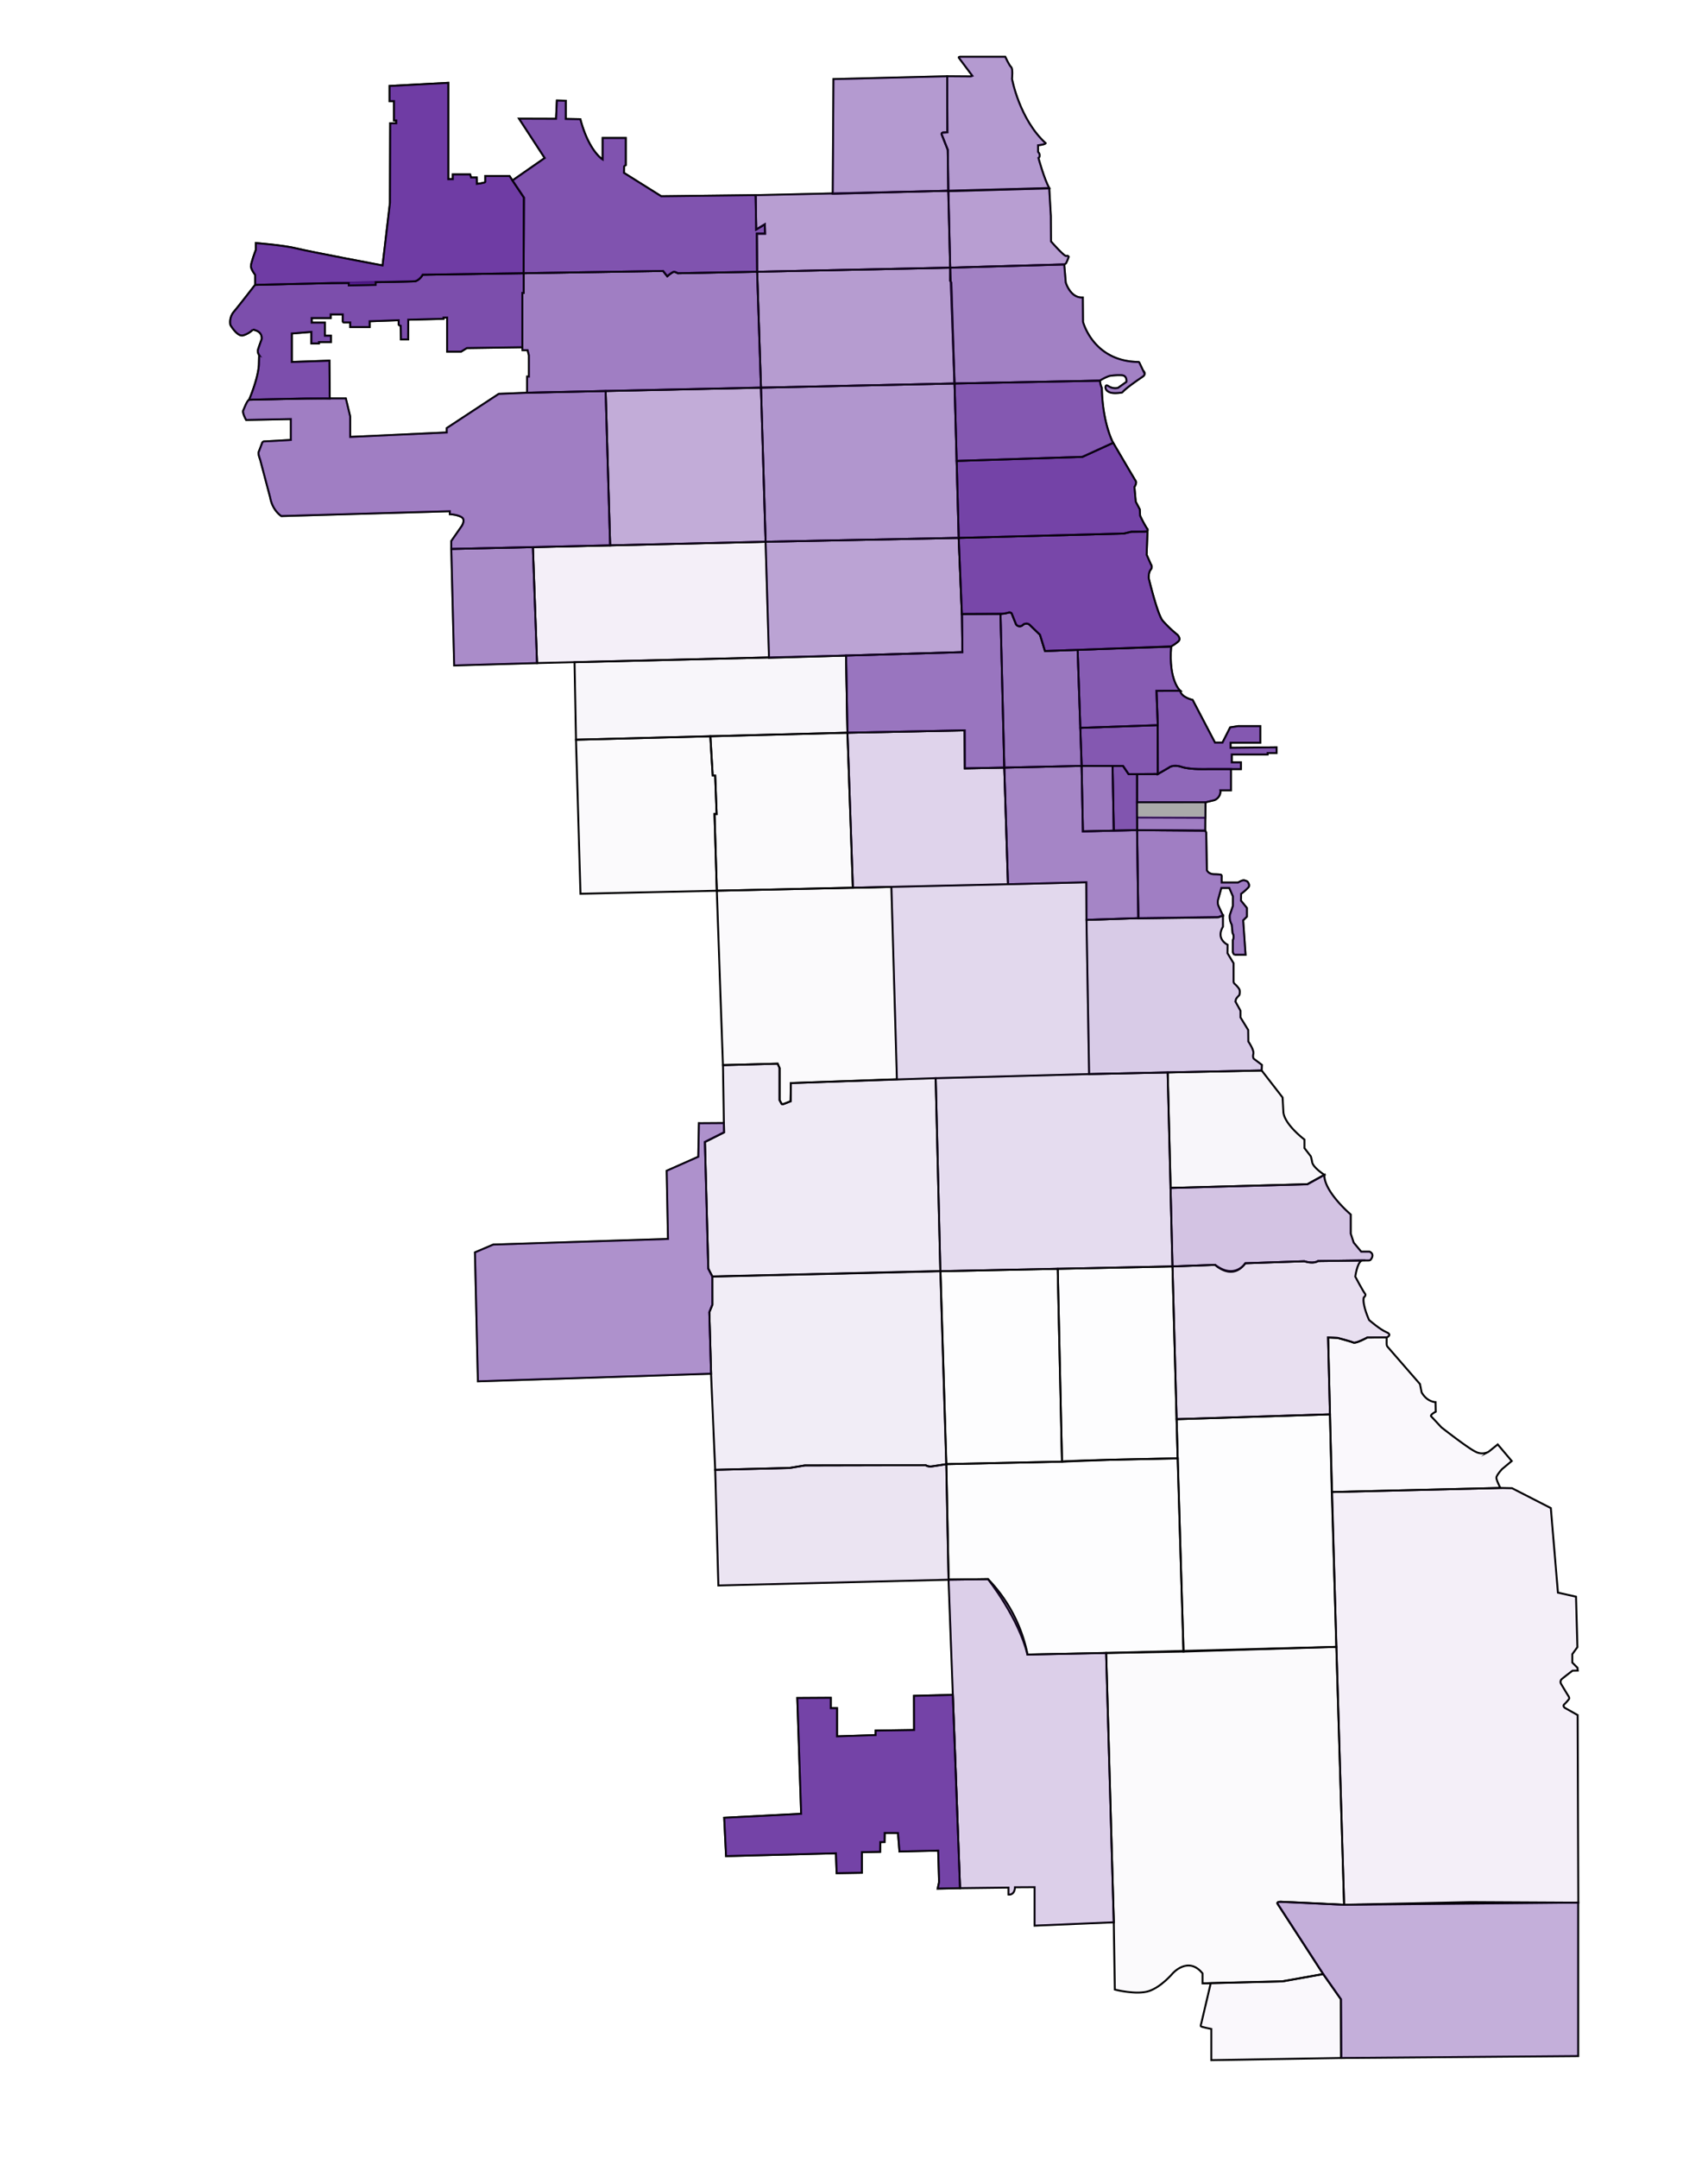 <svg xmlns="http://www.w3.org/2000/svg" viewBox="0 0 890.78 1125"><defs><style>.cls-1{fill:none;}.cls-1,.cls-10,.cls-11,.cls-12,.cls-13,.cls-14,.cls-15,.cls-16,.cls-17,.cls-18,.cls-19,.cls-2,.cls-20,.cls-21,.cls-22,.cls-23,.cls-24,.cls-25,.cls-26,.cls-27,.cls-28,.cls-29,.cls-3,.cls-30,.cls-31,.cls-32,.cls-33,.cls-34,.cls-35,.cls-36,.cls-37,.cls-38,.cls-39,.cls-4,.cls-40,.cls-41,.cls-42,.cls-43,.cls-44,.cls-45,.cls-46,.cls-47,.cls-48,.cls-49,.cls-5,.cls-50,.cls-51,.cls-52,.cls-53,.cls-54,.cls-55,.cls-6,.cls-7,.cls-8,.cls-9{stroke:#000;stroke-miterlimit:10;}.cls-10,.cls-11,.cls-12,.cls-13,.cls-14,.cls-15,.cls-16,.cls-17,.cls-18,.cls-19,.cls-2,.cls-20,.cls-21,.cls-22,.cls-23,.cls-24,.cls-25,.cls-26,.cls-27,.cls-28,.cls-29,.cls-3,.cls-30,.cls-31,.cls-32,.cls-33,.cls-34,.cls-35,.cls-36,.cls-37,.cls-38,.cls-39,.cls-4,.cls-40,.cls-41,.cls-42,.cls-43,.cls-44,.cls-45,.cls-46,.cls-47,.cls-48,.cls-49,.cls-5,.cls-50,.cls-51,.cls-52,.cls-53,.cls-54,.cls-55,.cls-6,.cls-7,.cls-8,.cls-9{fill:#561a94;}.cls-2{opacity:0.03;}.cls-3{opacity:0;}.cls-4{opacity:0.35;}.cls-5{opacity:0.07;}.cls-6{opacity:0.02;}.cls-7{opacity:0.82;}.cls-8{opacity:0.21;}.cls-9{opacity:0.03;}.cls-10{opacity:0.01;}.cls-11{opacity:0.01;}.cls-12{opacity:0.12;}.cls-13{opacity:0.14;}.cls-14{opacity:0.26;}.cls-15{opacity:0.08;}.cls-16{opacity:0.04;}.cls-17{opacity:0.15;}.cls-18{opacity:0.48;}.cls-19{opacity:0.09;}.cls-20{opacity:0.23;}.cls-21{opacity:0.17;}.cls-22{opacity:0.02;}.cls-23{opacity:0.56;}.cls-24{opacity:0.56;}.cls-25{opacity:0.66;}.cls-26{opacity:0.74;}.cls-27{opacity:0.58;}.cls-28{opacity:0.53;}.cls-29{opacity:0.19;}.cls-30{opacity:0.02;}.cls-31{opacity:0.73;}.cls-32{opacity:0.73;}.cls-33{opacity:0.71;}.cls-34{opacity:0.6;}.cls-35{opacity:0.59;}.cls-36{opacity:0.04;}.cls-37{opacity:0.5;}.cls-38{opacity:0.07;}.cls-39{opacity:0.4;}.cls-40{opacity:0.8;}.cls-41{opacity:0.82;}.cls-42{opacity:0.73;}.cls-43{opacity:0.46;}.cls-44{opacity:0.36;}.cls-45{opacity:0.56;}.cls-46{opacity:0.55;}.cls-47{opacity:0.43;}.cls-48{opacity:0.56;}.cls-49{opacity:0.77;}.cls-50{opacity:0.85;}.cls-51{opacity:0.75;}.cls-52{opacity:0.42;}.cls-53{opacity:0.42;}.cls-54{opacity:0.44;}.cls-55{opacity:0.44;}.cls-56{fill:#aaa;}</style></defs><g id="White_Pop" data-name="White Pop"><g id="Outlines"><polygon class="cls-1" points="628.63 418.25 628.52 426.27 593 426.13 592.97 418.24 628.63 418.25"/><path class="cls-1" d="M699.36,1042.17l.12,30.57,123.59-1,0-80L701,992.88l-33.09-1.53s-2.44-.17-1.46,1.24S690.1,1029,690.1,1029Z"/><path class="cls-1" d="M627.17,1033.84l4.28-.1-4.89,20.72s-.5,1.42-.26,1.77,5.44,1.38,5.44,1.38v16.26l67.74-1.13-.12-30.57L690.1,1029l-21.29,3.77-37.36.94"/><path class="cls-1" d="M694.58,777.74,701,992.88l65.8-1.39,56.34.3L822.79,894l-6.54-3.68s-1.52-.93-.35-2a21.15,21.15,0,0,0,2.34-2.62s.52-.47-.3-1.7-3.85-6.37-3.85-6.37a2,2,0,0,1,.35-2.33c1-.88,5.67-4.44,5.67-4.44l2.74-.06-.14-1.45L820,866.63v-4.37l2.67-3.67-.73-26.3-9.43-2.12L808.8,786.1l-20.21-10.35-6.08-.13Z"/><path class="cls-1" d="M576.87,861.61l4,140.4.56,35.08s11.19,2.91,17.68.81,12.48-9.25,12.48-9.25,8.11-9.24,15.57,0v5.19l41.64-1L690.1,1029l-23.67-36.44s-1.09-1.24,1.46-1.24S701,992.88,701,992.88l-4.05-134.44Z"/><polygon class="cls-1" points="500.69 984.22 496.94 883.45 476.68 883.97 476.73 901.78 456.68 902.09 456.68 904.42 436.53 905.08 436.53 890.41 433.28 890.41 433.28 885 415.82 885.11 417.83 945.46 377.7 947.53 378.67 967.52 435.97 966.04 436.34 976.41 449.52 976.19 449.52 965.45 459.01 965.28 459.08 960.22 461.34 960.18 461.41 955.45 468.33 955.48 469.11 965.12 489.29 964.64 489.77 981.02 489.04 984.47 500.69 984.22"/><path class="cls-1" d="M494.7,823.41l6,160.81,25.25-.31v3.64s3.16.57,3.39-3.79l10.22-.06v20.06l41.33-1.75-4-140.4-41,.84a78.85,78.85,0,0,0-20.59-39.31Z"/><path class="cls-1" d="M692.66,697.17l1.92,80.57,87.93-2.12s-2.09-4-2.09-5.33,3-4.55,3-4.55l5-4.17-7.3-8.65-4.77,3.84a7.29,7.29,0,0,1-6.86-.07c-4-1.9-17.71-12.64-17.71-12.64l-5.45-5.84s-.53-.76,2.45-2.34l-.11-5s-4.37,0-7.24-5.09l-.87-4.33L723.64,702a2,2,0,0,1-.42-1.12c-.11-.79,0-3.73,0-3.73l-10.17.06s-6,3.15-7.23,2.62-8.22-2.42-8.22-2.42Z"/><polygon class="cls-1" points="613.63 739.76 614.19 760.18 617.23 860.89 696.93 858.44 693.61 737.23 613.63 739.76"/><path class="cls-1" d="M493.5,763.19l1.2,60.22,20.53-.27s15.92,20,20.6,39.31l81.4-1.56-3-100.7s-59.27,1.07-60.32,1.71Z"/><path class="cls-1" d="M373,766.17l1.66,60.27,120.08-3-1.19-60.22-7.7,1.17a6.46,6.46,0,0,1-3.12-.64l-63,.14-7.91,1.3Z"/><path class="cls-1" d="M611.5,660.13l2.13,79.63,80-2.53-1-40.06,5,.22s6.78,1.74,8.22,2.42,7.23-2.62,7.23-2.62l10.17-.06s3.13-1.34-.22-2.73-9-6.32-9-6.32-3.63-7.82-2.8-11.73c0,0,1.5-1.1.59-2.13s-5-8.77-5-8.77.92-7.13,3.36-8.45l-22.76.33s-2.4,1.54-7.15.1l-30.77,1.05s-5.56,8.62-15.75.84Z"/><path class="cls-1" d="M610.48,619.23l1,40.9,22.23-.81s8.93,8.61,15.76-.84l30.76-1.05s4.52,1.68,7.15-.1L714,657a1.17,1.17,0,0,0,.9-.45c.69-.89,1.85-2.94-.65-4.12h-4.35L706,647.74l-1.55-4.67,0-10s-14-11.88-13.77-20.68l-8.87,4.9Z"/><polygon class="cls-1" points="551.63 661.37 553.87 761.9 578.9 760.93 614.19 760.18 611.5 660.13 551.63 661.37"/><polygon class="cls-1" points="490.44 662.63 493.5 763.19 553.87 761.9 551.63 661.37 490.44 662.63"/><path class="cls-1" d="M371.52,665.44l0,14.61L369.93,684l.91,32.07L373,766.17l38.83-1,7.91-1.3,63-.14a4,4,0,0,0,3.12.64c2.15-.25,7.69-1.17,7.69-1.17l-3.06-100.56Z"/><path class="cls-1" d="M609,559l1.51,60.23,71.37-1.91,8.87-4.9s-5.81-3.69-6.41-6.58a22.11,22.11,0,0,0-.72-3.1l-3.31-4.28V594s-10.66-8-11-14.52-.42-7.43-.42-7.43L658,558Z"/><polygon class="cls-1" points="487.98 562.02 490.44 662.63 611.5 660.13 608.97 559 568.03 559.87 487.98 562.02"/><polygon class="cls-1" points="365.38 585.49 377.54 585.41 377.61 590.26 367.64 595.3 369.41 661.36 371.52 665.44 371.55 680.05 369.93 683.98 370.84 716.05 249.25 720.03 247.71 652.81 257.25 648.75 348.39 645.81 347.7 610.27 364.19 602.96 364.51 585.46 365.38 585.49"/><path class="cls-1" d="M377.06,555.21l.55,35-10,5,1.77,66.06,2.11,4.08,118.92-2.81L488,562l-75.53,2.55-.13,9.49-3.64,1.42a2.13,2.13,0,0,1-1,0l-1.12-2V556.75l-1-2.3Z"/><path class="cls-1" d="M566.64,479.49,568,559.87,658,558l.12-2.91-4.22-3.19s-.69-.66-.24-2.62-2.62-6.39-2.62-6.39l-.08-6-4-6.53,0-3.1a1.86,1.86,0,0,0-.21-.77l-2.26-4.08a2.57,2.57,0,0,1,.39-2.06,12.55,12.55,0,0,1,1.41-1.56s.82-2.09-.19-3.53a13.65,13.65,0,0,0-2.23-2.44,1.8,1.8,0,0,1-.53-1.13c0-.67,0-9.59,0-9.59l-3.15-5.2.05-4.44s-6.3-2.84-2.44-9.4l0-5.94-2.49.89-41.67.57Z"/><path class="cls-1" d="M373.84,464.3l91.05-2,2.88,100.28-55.32,2-.13,9.49-3.64,1.42s-.71.19-1,0l-1.12-2V556.75l-1-2.3-28.53.76Z"/><path class="cls-1" d="M628.55,433l.54,1,.32,19.59s.71,2.06,3.87,2.13,3.43.26,3.43.26.48,0,.43.93,0,3.11,0,3.11h8.59s2.13-1.3,3.07-1.15a5.62,5.62,0,0,1,1.76.64s1.52,1.73.55,3a27.05,27.05,0,0,1-3.84,3.4l-.09,3.52,3.11,3.85v4.51l-1.94,1.94,1.24,17.95h-5.81a2.72,2.72,0,0,1-.8-1.55c0-.78,0-6.09,0-6.09a3.88,3.88,0,0,0-.14-3.69l-.44-4.37a8.47,8.47,0,0,1-1-5l1.63-4.85,0-4.86-1.92-4.43-4.15,0-1.58,5.73a5.61,5.61,0,0,0-.05,3.29c.57,1.43,2.51,5.4,2.51,5.4l-2.49.89-41.67.57L593,432.71Z"/><polygon class="cls-1" points="628.66 418.23 628.55 432.95 593.03 432.71 593 418.21 628.66 418.23"/><path class="cls-1" d="M593,403.51l10.86-.07,5.73-3.32s1.95-1.93,6.7-.39,13.88,1.12,13.88,1.12H642l0,11.1-5.55,0a4.88,4.88,0,0,1-3.15,5.14l-4.67,1.12-35.66,0Z"/><polygon class="cls-1" points="580.23 399.25 585.72 399.26 588.61 403.52 592.99 403.51 593.03 432.71 580.85 433 580.23 399.25"/><polygon class="cls-1" points="564.08 399.21 580.23 399.25 580.85 433 564.76 433.38 564.08 399.21"/><polygon class="cls-1" points="523.77 400.12 525.69 460.91 566.56 459.89 566.64 479.49 593.65 478.6 593.03 432.71 564.76 433.38 564.08 399.21 523.77 400.12"/><polygon class="cls-1" points="441.98 381.94 503.1 380.72 503.18 400.52 523.77 400.12 525.69 460.91 444.81 462.73 441.98 381.94"/><polygon class="cls-1" points="370.46 383.76 371.7 404.25 372.99 404.3 373.74 424.33 372.65 424.33 373.84 464.3 444.81 462.73 441.98 381.94 370.46 383.76"/><polygon class="cls-1" points="300.4 385.59 370.46 383.76 371.7 404.25 372.99 404.3 373.74 424.33 372.65 424.33 373.84 464.3 302.74 465.87 300.4 385.59"/><polygon class="cls-1" points="603.8 377.96 603.85 403.44 588.61 403.52 585.72 399.26 564.08 399.21 563.39 379.4 603.8 377.96"/><path class="cls-1" d="M603.13,360.08,603.8,378l.05,25.48,5.73-3.32s2.12-1.9,6.7-.39,13.88,1.12,13.88,1.12h17v-3.51h-4.76v-4.11h18.68v-.73h4.69v-3l-24,.26v-2.66h15.54V378.5H645.7l-4.12.66-4,7.91h-3.94L622,364.85s-6.12-1.38-6.5-4.84Z"/><path class="cls-1" d="M562,338.73l1.42,40.67L603.8,378l-.67-17.88,12.36-.07s-6.13-5.27-4.71-23Z"/><path class="cls-1" d="M521.8,319.93l2,80.19,40.31-.91L562,338.73l-17,.63-2.6-8.47-5.27-5.1s-1.43-1.76-3.73,0a2.27,2.27,0,0,1-3.59-.58l-2.24-5.6a1.76,1.76,0,0,0-1.84-.23A20.49,20.49,0,0,1,521.8,319.93Z"/><polygon class="cls-1" points="441.26 341.71 441.98 381.94 503.1 380.72 503.18 400.52 523.77 400.12 521.8 319.93 501.67 320.04 501.92 339.93 441.26 341.71"/><polygon class="cls-1" points="299.64 345.19 441.26 341.71 441.98 381.94 300.41 385.59 299.64 345.19"/><polygon class="cls-1" points="277.91 285.18 235.36 286.14 236.88 346.87 280.08 345.62 277.91 285.18"/><polyline class="cls-1" points="400.86 342.71 280.08 345.62 277.91 285.18 318.2 284.28 398.93 282.42"/><polygon class="cls-1" points="399.28 282.39 499.98 280.38 501.67 320.04 501.92 339.92 401.07 342.89 399.28 282.39"/><path class="cls-1" d="M598.46,276.66,598,289.15l2.2,5a2.2,2.2,0,0,1-.12,2.82c-1.2,1.63-1,4.4-1,4.4s4.49,18.74,7.25,22.14a62.24,62.24,0,0,0,7.74,7.38s1.92,1.94.57,3.33a19.38,19.38,0,0,1-3.9,2.73L545,339.36l-2.6-8.47-5.27-5.1a2.76,2.76,0,0,0-3.73,0,2.31,2.31,0,0,1-3.45-.26l-2.38-5.91a1.86,1.86,0,0,0-1.84-.23,17.22,17.22,0,0,1-3.21.58l-20.87.09L500,280.38l86.15-2.29,3.88-.93S598.12,277.08,598.46,276.66Z"/><path class="cls-1" d="M498.91,240.25,500,280.38l86.15-2.29,3.88-.93h7.09a2,2,0,0,0,1.26-.37c.24-.25.28-.68-.25-1.4a57.27,57.27,0,0,1-3.54-6.59l-.17-3.29-2.11-4-.68-7.68s1.41-2,.63-3.18-11.71-19.84-11.71-19.84l-16,7.3Z"/><path class="cls-1" d="M497.82,199.88l1.09,40.37,65.61-2.11,16-7.3s-5.54-10.12-5.89-28.59a11.32,11.32,0,0,1-1-3.84Z"/><polygon class="cls-1" points="396.87 202.07 497.82 199.88 499.98 280.38 399.28 282.39 396.87 202.07"/><polygon class="cls-1" points="315.85 203.82 396.87 202.07 399.28 282.39 318.2 284.27 315.85 203.82"/><path class="cls-1" d="M130,208.35s40.52-1,42-.66l8.36,0,2.29,9.46v10.6L233,225.43v-2.29l27.12-17.82,14.8-.6,40.93-.9,2.35,80.46-82.84,1.86,0-4.11,5.45-7.83s2.16-3.25-.06-4.62-6.16-1.56-6.16-1.56v-1.54L146.74,269s-4.57-2.74-5.82-9.64l-5.25-19.82s-1.17-2.94-.76-3.94,1.76-4.58,1.76-4.58a1.26,1.26,0,0,1,1.35-.94c1.17,0,13.68-.76,13.68-.76V218.44l-23.31.47s-2.13-3.68-1.51-5S128.88,208.71,130,208.35Z"/><path class="cls-1" d="M495.56,139.52l58.94-1.7a.54.54,0,0,1,.56.5l.75,8.84s0,.07,0,.11c.22.69,2.55,7.75,8.26,7.8l.64,0,.1,12.54a.51.51,0,0,0,0,.13c.35,1.28,6,20.66,28.88,20.94a.55.55,0,0,1,.49.3l2,4.2a.6.6,0,0,0,.09.13,1.77,1.77,0,0,1-.07,2.84c-1.74,1.24-8.44,5.64-10.82,8.29a.47.47,0,0,1-.29.16c-.78.13-4,.61-6,0-2.3-.73-2.49-2.28-2.49-2.28s-.38-2.39,1.66-.92a6.35,6.35,0,0,0,4.72.81.88.88,0,0,0,.2-.09l4.3-3.07s.51-3.14-2.23-3.46a29.29,29.29,0,0,0-6.67.37,23.92,23.92,0,0,0-5,2.46l-75.81,1.47Z"/><polygon class="cls-1" points="394.88 141.65 495.56 139.52 495.48 146.36 496.17 147.31 497.82 199.88 396.87 202.07 394.88 141.65"/><path class="cls-1" d="M273.1,142.42l72.69-1.19L348,144s2.41-2.31,3.65-2.34a4.91,4.91,0,0,1,1.85.77l41.36-.82,2,60.42-121.95,2.65v-8.38h.93v-11.1l-.69-2.67h-2.64l-.09-1.53V152.69h.67Z"/><path class="cls-1" d="M273.1,142.42v10.27h-.67V181l-28.94.43-3,1.85h-7.28V165.54h-1.91v.64l-18.42.47-.05,10.3h-3.72l-.1-7.11s-1-.27-1.06-.64v-2.28l-15.18.54v3H182.68v-2.37h-3.13s-.76.16-.76-.8,0-3.41,0-3.41h-6.34v1.89h-9.91v2.4h6.9V175h3.13v3.29h-6.22V179h-3.94v-6l-10.23.84v14.85l19.62-.68.17,19.72-12.49,0-29.55.62s4.64-10.69,5.1-18.16l.13-5.1a3.9,3.9,0,0,1-.71-2.38c.21-1,2-5.85,2-5.85s.92-4.21-4.59-5a12.46,12.46,0,0,1-5,2.93c-3.09.91-6.68-5.39-6.68-5.39a8.35,8.35,0,0,1,2-7.14c3-3.59,10.85-13.77,10.85-13.77l75.83-1.75,7.94-.2a8.67,8.67,0,0,0,3.62-3.33Z"/><path class="cls-1" d="M265.75,91.76l1.52,2.3,6,8.94-.16,39.42-52.65.78s-1.64,3-3.95,3.37-20.61.49-20.61.49l0,1.44-14,.29v-1.26h-8.53l-40.3.95,0-5.2s-2.12-2.79-2.2-4.43,2.56-8.63,2.56-8.63V126.7s14.36,1.09,21.26,2.81,44.83,8.87,44.83,8.87l3.86-32.64.12-41.48,3.16,0V62.78h-1.16V52.7h-2.33V44.81l30.61-1.63v50.2h2.39V90.9h9l.53,1.62h2.94l.06,3.34s4.21-.46,4.38-1V91.75Z"/><path class="cls-1" d="M394.88,141.65l-.14-19.85H399l-.09-4.88-4.51,2.7-.27-17.9-49.27.58-19.46-12.2.06-3.28a2,2,0,0,1,.9-.77l0-14.11-12.06,0v11.2s-7.17-4.22-11.63-21L295.06,62l0-9.48-4.62-.12L290,61.93l-19.28-.06,13.37,20.5L267.27,94.06l6,8.94-.16,39.42,72.69-1.19L348,144s2.91-2.46,3.65-2.34a7.35,7.35,0,0,1,1.85.77Z"/><polygon class="cls-1" points="494.63 99.44 495.56 139.52 394.88 141.65 394.74 121.81 399.01 121.81 398.9 116.93 394.4 119.64 394.07 101.74 494.63 99.44"/><path class="cls-1" d="M547.21,98.21l-52.66,1.44,1,39.87,59.09-1.65a1.79,1.79,0,0,0,1.43-.85,21.1,21.1,0,0,0,1.27-3.17s-.28-.76-1.29-.43-7.93-7.59-7.93-7.59l-.08-13.23Z"/><path class="cls-1" d="M434.68,41.23,494,39.75,494.11,69l-2.46.13a.74.74,0,0,0-.51,1c.24.64,3.16,7.95,3.16,7.95l.33,21.34L434.31,101Z"/><path class="cls-1" d="M500.58,29.59h23.69s2,4.43,3.05,5.35.46,6.11.46,6.11,3.82,21.09,17.58,33.62c0,0-.23.63-4,1.06l0,3.4s1.83,1.88.22,3.22c0,0,3,11,5.63,15.66l-52.66,1.43L494.3,78.1,491.09,70s-.23-.86.93-.93,2.09-.06,2.09-.06L494,39.75l12.3.09.84-.31L500,30S499.84,29.73,500.58,29.59Z"/></g><g id="Zipcodes"><path class="cls-2" d="M627.17,1033.84l4.28-.1-4.89,20.72s-.5,1.42-.26,1.77,5.44,1.38,5.44,1.38v16.26l67.74-1.13-.12-30.57L690.1,1029l-21.29,3.77-37.36.94"/><polygon class="cls-3" points="628.63 418.25 628.52 426.27 593 426.13 592.97 418.24 628.63 418.25"/><path class="cls-4" d="M699.36,1042.17l.12,30.57,123.59-1,0-80L701,992.88l-33.09-1.53s-2.44-.17-1.46,1.24S690.1,1029,690.1,1029Z"/><path class="cls-5" d="M694.58,777.74,701,992.88l65.8-1.39,56.34.3L822.79,894l-6.54-3.68s-1.52-.93-.35-2a21.15,21.15,0,0,0,2.34-2.62s.52-.47-.3-1.7-3.85-6.37-3.85-6.37a2,2,0,0,1,.35-2.33c1-.88,5.67-4.44,5.67-4.44l2.74-.06-.14-1.45L820,866.63v-4.37l2.67-3.67-.73-26.3-9.43-2.12L808.8,786.1l-20.21-10.35-6.08-.13Z"/><path class="cls-6" d="M576.87,861.61l4,140.4.56,35.08s11.19,2.91,17.68.81,12.48-9.25,12.48-9.25,8.11-9.24,15.57,0v5.19l41.64-1L690.1,1029l-23.67-36.44s-1.09-1.24,1.46-1.24S701,992.88,701,992.88l-4.05-134.44Z"/><polygon class="cls-7" points="500.69 984.22 496.94 883.45 476.68 883.97 476.73 901.78 456.68 902.09 456.68 904.42 436.53 905.08 436.53 890.41 433.28 890.41 433.28 885 415.82 885.11 417.83 945.46 377.7 947.53 378.67 967.52 435.97 966.04 436.34 976.41 449.52 976.19 449.52 965.45 459.01 965.28 459.08 960.22 461.34 960.18 461.41 955.45 468.33 955.48 469.11 965.12 489.29 964.64 489.77 981.02 489.04 984.47 500.69 984.22"/><path class="cls-8" d="M494.7,823.41l6,160.81,25.25-.31v3.64s3.16.57,3.39-3.79l10.22-.06v20.06l41.33-1.75-4-140.4-41,.84a78.85,78.85,0,0,0-20.59-39.31Z"/><path class="cls-9" d="M692.66,697.17l1.92,80.57,87.93-2.12s-2.09-4-2.09-5.33,3-4.55,3-4.55l5-4.17-7.3-8.65-4.77,3.84a7.29,7.29,0,0,1-6.86-.07c-4-1.9-17.71-12.64-17.71-12.64l-5.45-5.84s-.53-.76,2.45-2.34l-.11-5s-4.37,0-7.24-5.09l-.87-4.33L723.64,702a2,2,0,0,1-.42-1.12c-.11-.79,0-3.73,0-3.73l-10.17.06s-6,3.15-7.23,2.62-8.22-2.42-8.22-2.42Z"/><polygon class="cls-10" points="613.63 739.76 614.19 760.18 617.23 860.89 696.93 858.44 693.61 737.23 613.63 739.76"/><path class="cls-11" d="M493.5,763.19l1.2,60.22,20.53-.27s15.92,20,20.6,39.31l81.4-1.56-3-100.7s-59.27,1.07-60.32,1.71Z"/><path class="cls-12" d="M373,766.17l1.66,60.27,120.08-3-1.19-60.22-7.7,1.17a6.46,6.46,0,0,1-3.12-.64l-63,.14-7.91,1.3Z"/><path class="cls-13" d="M611.5,660.13l2.13,79.63,80-2.53-1-40.06,5,.22s6.78,1.74,8.22,2.42,7.23-2.62,7.23-2.62l10.17-.06s3.13-1.34-.22-2.73-9-6.32-9-6.32-3.63-7.82-2.8-11.73c0,0,1.5-1.1.59-2.13s-5-8.77-5-8.77.92-7.13,3.36-8.45l-22.76.33s-2.4,1.54-7.15.1l-30.77,1.05s-5.56,8.62-15.75.84Z"/><path class="cls-14" d="M610.48,619.23l1,40.9,22.23-.81s8.93,8.61,15.76-.84l30.76-1.05s4.52,1.68,7.15-.1L714,657a1.17,1.17,0,0,0,.9-.45c.69-.89,1.85-2.94-.65-4.12h-4.35L706,647.74l-1.55-4.67,0-10s-14-11.88-13.77-20.68l-8.87,4.9Z"/><polygon class="cls-10" points="551.63 661.37 553.87 761.9 578.9 760.93 614.19 760.18 611.5 660.13 551.63 661.37"/><polygon class="cls-11" points="490.44 662.63 493.5 763.19 553.87 761.9 551.63 661.37 490.44 662.63"/><path class="cls-15" d="M371.52,665.44l0,14.61L369.93,684l.91,32.07L373,766.17l38.83-1,7.91-1.3,63-.14a4,4,0,0,0,3.12.64c2.15-.25,7.69-1.17,7.69-1.17l-3.06-100.56Z"/><path class="cls-16" d="M609,559l1.51,60.23,71.37-1.91,8.87-4.9s-5.81-3.69-6.41-6.58a22.11,22.11,0,0,0-.72-3.1l-3.31-4.28V594s-10.66-8-11-14.52-.42-7.43-.42-7.43L658,558Z"/><polygon class="cls-17" points="487.98 562.02 490.44 662.63 611.5 660.13 608.97 559 568.03 559.87 487.98 562.02"/><polygon class="cls-18" points="365.38 585.49 377.54 585.41 377.61 590.26 367.64 595.3 369.41 661.36 371.52 665.44 371.55 680.05 369.93 683.98 370.84 716.05 249.25 720.03 247.71 652.81 257.25 648.75 348.39 645.81 347.7 610.27 364.19 602.96 364.51 585.46 365.38 585.49"/><path class="cls-19" d="M377.06,555.21l.55,35-10,5,1.77,66.06,2.11,4.08,118.92-2.81L488,562l-75.53,2.55-.13,9.49-3.64,1.42a2.13,2.13,0,0,1-1,0l-1.12-2V556.75l-1-2.3Z"/><path class="cls-20" d="M566.64,479.49,568,559.87,658,558l.12-2.91-4.22-3.19s-.69-.66-.24-2.62-2.62-6.39-2.62-6.39l-.08-6-4-6.53,0-3.1a1.86,1.86,0,0,0-.21-.77l-2.26-4.08a2.57,2.57,0,0,1,.39-2.06,12.55,12.55,0,0,1,1.41-1.56s.82-2.09-.19-3.53a13.65,13.65,0,0,0-2.23-2.44,1.8,1.8,0,0,1-.53-1.13c0-.67,0-9.59,0-9.59l-3.15-5.2.05-4.44s-6.3-2.84-2.44-9.4l0-5.94-2.49.89-41.67.57Z"/><polygon class="cls-21" points="464.89 462.32 467.77 562.61 568.03 559.87 566.64 479.49 566.56 459.89 464.89 462.32"/><path class="cls-22" d="M373.84,464.3l91.05-2,2.88,100.28-55.32,2-.13,9.49-3.64,1.42s-.71.19-1,0l-1.12-2V556.75l-1-2.3-28.53.76Z"/><path class="cls-23" d="M628.55,433l.54,1,.32,19.59s.71,2.06,3.87,2.13,3.43.26,3.43.26.48,0,.43.93,0,3.11,0,3.11h8.59s2.13-1.3,3.07-1.15a5.62,5.62,0,0,1,1.76.64s1.52,1.73.55,3a27.05,27.05,0,0,1-3.84,3.4l-.09,3.52,3.11,3.85v4.51l-1.94,1.94,1.24,17.95h-5.81a2.72,2.72,0,0,1-.8-1.55c0-.78,0-6.09,0-6.09a3.88,3.88,0,0,0-.14-3.69l-.44-4.37a8.47,8.47,0,0,1-1-5l1.63-4.85,0-4.86-1.92-4.43-4.15,0-1.58,5.73a5.61,5.61,0,0,0-.05,3.29c.57,1.43,2.51,5.4,2.51,5.4l-2.49.89-41.67.57L593,432.71Z"/><polygon class="cls-24" points="628.66 418.23 628.55 432.95 593.03 432.71 593 418.21 628.66 418.23"/><path class="cls-25" d="M593,403.51l10.86-.07,5.73-3.32s1.95-1.93,6.7-.39,13.88,1.12,13.88,1.12H642l0,11.1-5.55,0a4.88,4.88,0,0,1-3.15,5.14l-4.67,1.12-35.66,0Z"/><polygon class="cls-26" points="580.23 399.25 585.72 399.26 588.61 403.52 592.99 403.51 593.03 432.71 580.85 433 580.23 399.25"/><polygon class="cls-27" points="564.08 399.21 580.23 399.25 580.85 433 564.76 433.38 564.08 399.21"/><polygon class="cls-28" points="523.77 400.12 525.69 460.91 566.56 459.89 566.64 479.49 593.65 478.6 593.03 432.71 564.76 433.38 564.08 399.21 523.77 400.12"/><polygon class="cls-29" points="441.98 381.94 503.1 380.72 503.18 400.52 523.77 400.12 525.69 460.91 444.81 462.73 441.98 381.94"/><polygon class="cls-30" points="370.46 383.76 371.7 404.25 372.99 404.3 373.74 424.33 372.65 424.33 373.84 464.3 444.81 462.73 441.98 381.94 370.46 383.76"/><polygon class="cls-30" points="300.4 385.59 370.46 383.76 371.7 404.25 372.99 404.3 373.74 424.33 372.65 424.33 373.84 464.3 302.74 465.87 300.4 385.59"/><polygon class="cls-31" points="603.8 377.96 603.85 403.44 588.61 403.52 585.72 399.26 564.08 399.21 563.39 379.4 603.8 377.96"/><path class="cls-32" d="M603.13,360.08,603.8,378l.05,25.48,5.73-3.32s2.12-1.9,6.7-.39,13.88,1.12,13.88,1.12h17v-3.51h-4.76v-4.11h18.68v-.73h4.69v-3l-24,.26v-2.66h15.54V378.5H645.7l-4.12.66-4,7.91h-3.94L622,364.85s-6.12-1.38-6.5-4.84Z"/><path class="cls-33" d="M562,338.73l1.42,40.67L603.8,378l-.67-17.88,12.36-.07s-6.13-5.27-4.71-23Z"/><polygon class="cls-34" points="441.26 341.71 441.98 381.94 503.1 380.72 503.18 400.52 523.77 400.12 521.8 319.93 501.67 320.04 501.92 339.93 441.26 341.71"/><path class="cls-35" d="M521.8,319.93l2,80.19,40.31-.91L562,338.73l-17,.63-2.6-8.47-5.27-5.1s-1.43-1.76-3.73,0a2.27,2.27,0,0,1-3.59-.58l-2.24-5.6a1.76,1.76,0,0,0-1.84-.23,20.49,20.49,0,0,1-4,.57"/><polygon class="cls-36" points="299.64 345.19 441.26 341.71 441.98 381.94 300.41 385.59 299.64 345.19"/><polygon class="cls-37" points="277.91 285.18 235.36 286.14 236.88 346.87 280.08 345.62 277.91 285.18"/><polyline class="cls-38" points="400.86 342.71 280.08 345.62 277.91 285.18 318.2 284.28 398.93 282.42"/><polygon class="cls-39" points="399.28 282.39 499.98 280.38 501.67 320.04 501.92 339.92 401.07 342.89 399.28 282.39"/><path class="cls-40" d="M598.46,276.66,598,289.15l2.2,5a2.2,2.2,0,0,1-.12,2.82c-1.2,1.63-1,4.4-1,4.4s4.49,18.74,7.25,22.14a62.24,62.24,0,0,0,7.74,7.38s1.92,1.94.57,3.33a19.38,19.38,0,0,1-3.9,2.73L545,339.36l-2.6-8.47-5.27-5.1a2.76,2.76,0,0,0-3.73,0,2.31,2.31,0,0,1-3.45-.26l-2.38-5.91a1.86,1.86,0,0,0-1.84-.23,17.22,17.22,0,0,1-3.21.58l-20.87.09L500,280.38l86.15-2.29,3.88-.93s8.11-.08,8.45-.5"/><path class="cls-41" d="M498.91,240.25,500,280.38l86.15-2.29,3.88-.93h7.09a2,2,0,0,0,1.26-.37c.24-.25.28-.68-.25-1.4a57.27,57.27,0,0,1-3.54-6.59l-.17-3.29-2.11-4-.68-7.68s1.41-2,.63-3.18-11.71-19.84-11.71-19.84l-16,7.3Z"/><path class="cls-42" d="M497.82,199.88l1.09,40.37,65.61-2.11,16-7.3s-5.54-10.12-5.89-28.59a11.32,11.32,0,0,1-1-3.84Z"/><polygon class="cls-43" points="396.87 202.07 497.82 199.88 499.98 280.38 399.28 282.39 396.87 202.07"/><polygon class="cls-44" points="315.85 203.82 396.87 202.07 399.28 282.39 318.2 284.27 315.85 203.82"/><path class="cls-45" d="M130,208.35s40.52-1,42-.66l8.36,0,2.29,9.46v10.6L233,225.43v-2.29l27.12-17.82,14.8-.6,40.93-.9,2.35,80.46-82.84,1.86,0-4.11,5.45-7.83s2.16-3.25-.06-4.62-6.16-1.56-6.16-1.56v-1.54L146.74,269s-4.57-2.74-5.82-9.64l-5.25-19.82s-1.17-2.94-.76-3.94,1.76-4.58,1.76-4.58a1.26,1.26,0,0,1,1.35-.94c1.17,0,13.68-.76,13.68-.76V218.44l-23.31.47s-2.13-3.68-1.51-5,2-5.19,3.09-5.55"/><path class="cls-46" d="M495.56,139.52l58.94-1.7a.54.54,0,0,1,.56.5l.75,8.84s0,.07,0,.11c.22.69,2.55,7.75,8.26,7.8l.64,0,.1,12.54a.51.51,0,0,0,0,.13c.35,1.28,6,20.66,28.88,20.94a.55.55,0,0,1,.49.3l2,4.2a.6.6,0,0,0,.09.13,1.77,1.77,0,0,1-.07,2.84c-1.74,1.24-8.44,5.64-10.82,8.29a.47.47,0,0,1-.29.16c-.78.13-4,.61-6,0-2.3-.73-2.49-2.28-2.49-2.28s-.38-2.39,1.66-.92a6.35,6.35,0,0,0,4.72.81.88.88,0,0,0,.2-.09l4.3-3.07s.51-3.14-2.23-3.46a29.29,29.29,0,0,0-6.67.37,23.92,23.92,0,0,0-5,2.46l-75.81,1.47Z"/><polygon class="cls-47" points="394.88 141.65 495.56 139.52 495.48 146.36 496.17 147.31 497.82 199.88 396.87 202.07 394.88 141.65"/><path class="cls-48" d="M273.1,142.42l72.69-1.19L348,144s2.41-2.31,3.65-2.34a4.91,4.91,0,0,1,1.85.77l41.36-.82,2,60.42-121.95,2.65v-8.38h.93v-11.1l-.69-2.67h-2.64l-.09-1.53V152.69h.67Z"/><path class="cls-49" d="M273.1,142.42v10.27h-.67V181l-28.94.43-3,1.85h-7.28V165.54h-1.91v.64l-18.42.47-.05,10.3h-3.72l-.1-7.11s-1-.27-1.06-.64v-2.28l-15.18.54v3H182.68v-2.37h-3.13s-.76.16-.76-.8,0-3.41,0-3.41h-6.34v1.89h-9.91v2.4h6.9V175h3.13v3.29h-6.22V179h-3.94v-6l-10.23.84v14.85l19.62-.68.17,19.72-12.49,0-29.55.62s4.64-10.69,5.1-18.16l.13-5.1a3.9,3.9,0,0,1-.71-2.38c.21-1,2-5.85,2-5.85s.92-4.21-4.59-5a12.46,12.46,0,0,1-5,2.93c-3.09.91-6.68-5.39-6.68-5.39a8.35,8.35,0,0,1,2-7.14c3-3.59,10.85-13.77,10.85-13.77l75.83-1.75,7.94-.2a8.67,8.67,0,0,0,3.62-3.33Z"/><path class="cls-50" d="M265.75,91.76l1.52,2.3,6,8.94-.16,39.42-52.65.78s-1.64,3-3.95,3.37-20.61.49-20.61.49l0,1.44-14,.29v-1.26h-8.53l-40.3.95,0-5.2s-2.12-2.79-2.2-4.43,2.56-8.63,2.56-8.63V126.7s14.36,1.09,21.26,2.81,44.83,8.87,44.83,8.87l3.86-32.64.12-41.48,3.16,0V62.78h-1.16V52.7h-2.33V44.81l30.61-1.63v50.2h2.39V90.9h9l.53,1.62h2.94l.06,3.34s4.21-.46,4.38-1V91.75Z"/><path class="cls-51" d="M394.88,141.65l-.14-19.85H399l-.09-4.88-4.51,2.7-.27-17.9-49.27.58-19.46-12.2.06-3.28a2,2,0,0,1,.9-.77l0-14.11-12.06,0v11.2s-7.17-4.22-11.63-21L295.06,62l0-9.48-4.62-.12L290,61.93l-19.28-.06,13.37,20.5L267.27,94.06l6,8.94-.16,39.42,72.69-1.19L348,144s2.91-2.46,3.65-2.34a7.35,7.35,0,0,1,1.85.77Z"/><polygon class="cls-52" points="494.63 99.44 495.56 139.52 394.88 141.65 394.74 121.81 399.01 121.81 398.9 116.93 394.4 119.64 394.07 101.74 494.63 99.44"/><path class="cls-53" d="M547.21,98.21l-52.66,1.44,1,39.87,59.09-1.65a1.79,1.79,0,0,0,1.43-.85,21.1,21.1,0,0,0,1.27-3.17s-.28-.76-1.29-.43-7.93-7.59-7.93-7.59l-.08-13.23Z"/><path class="cls-54" d="M434.68,41.23,494,39.75,494.11,69l-2.46.13a.74.74,0,0,0-.51,1c.24.64,3.16,7.95,3.16,7.95l.33,21.34L434.31,101Z"/><path class="cls-55" d="M500.58,29.59h23.69s2,4.43,3.05,5.35.46,6.11.46,6.11,3.82,21.09,17.58,33.62c0,0-.23.63-4,1.06l0,3.4s1.83,1.88.22,3.22c0,0,3,11,5.63,15.66l-52.66,1.43L494.3,78.1,491.09,70s-.23-.86.93-.93,2.09-.06,2.09-.06L494,39.75l12.3.09.84-.31L500,30s-.18-.26.56-.4"/><polygon class="cls-56" points="628.09 425.75 593.53 425.62 593.51 418.74 628.14 418.72 628.09 425.75"/></g></g></svg>